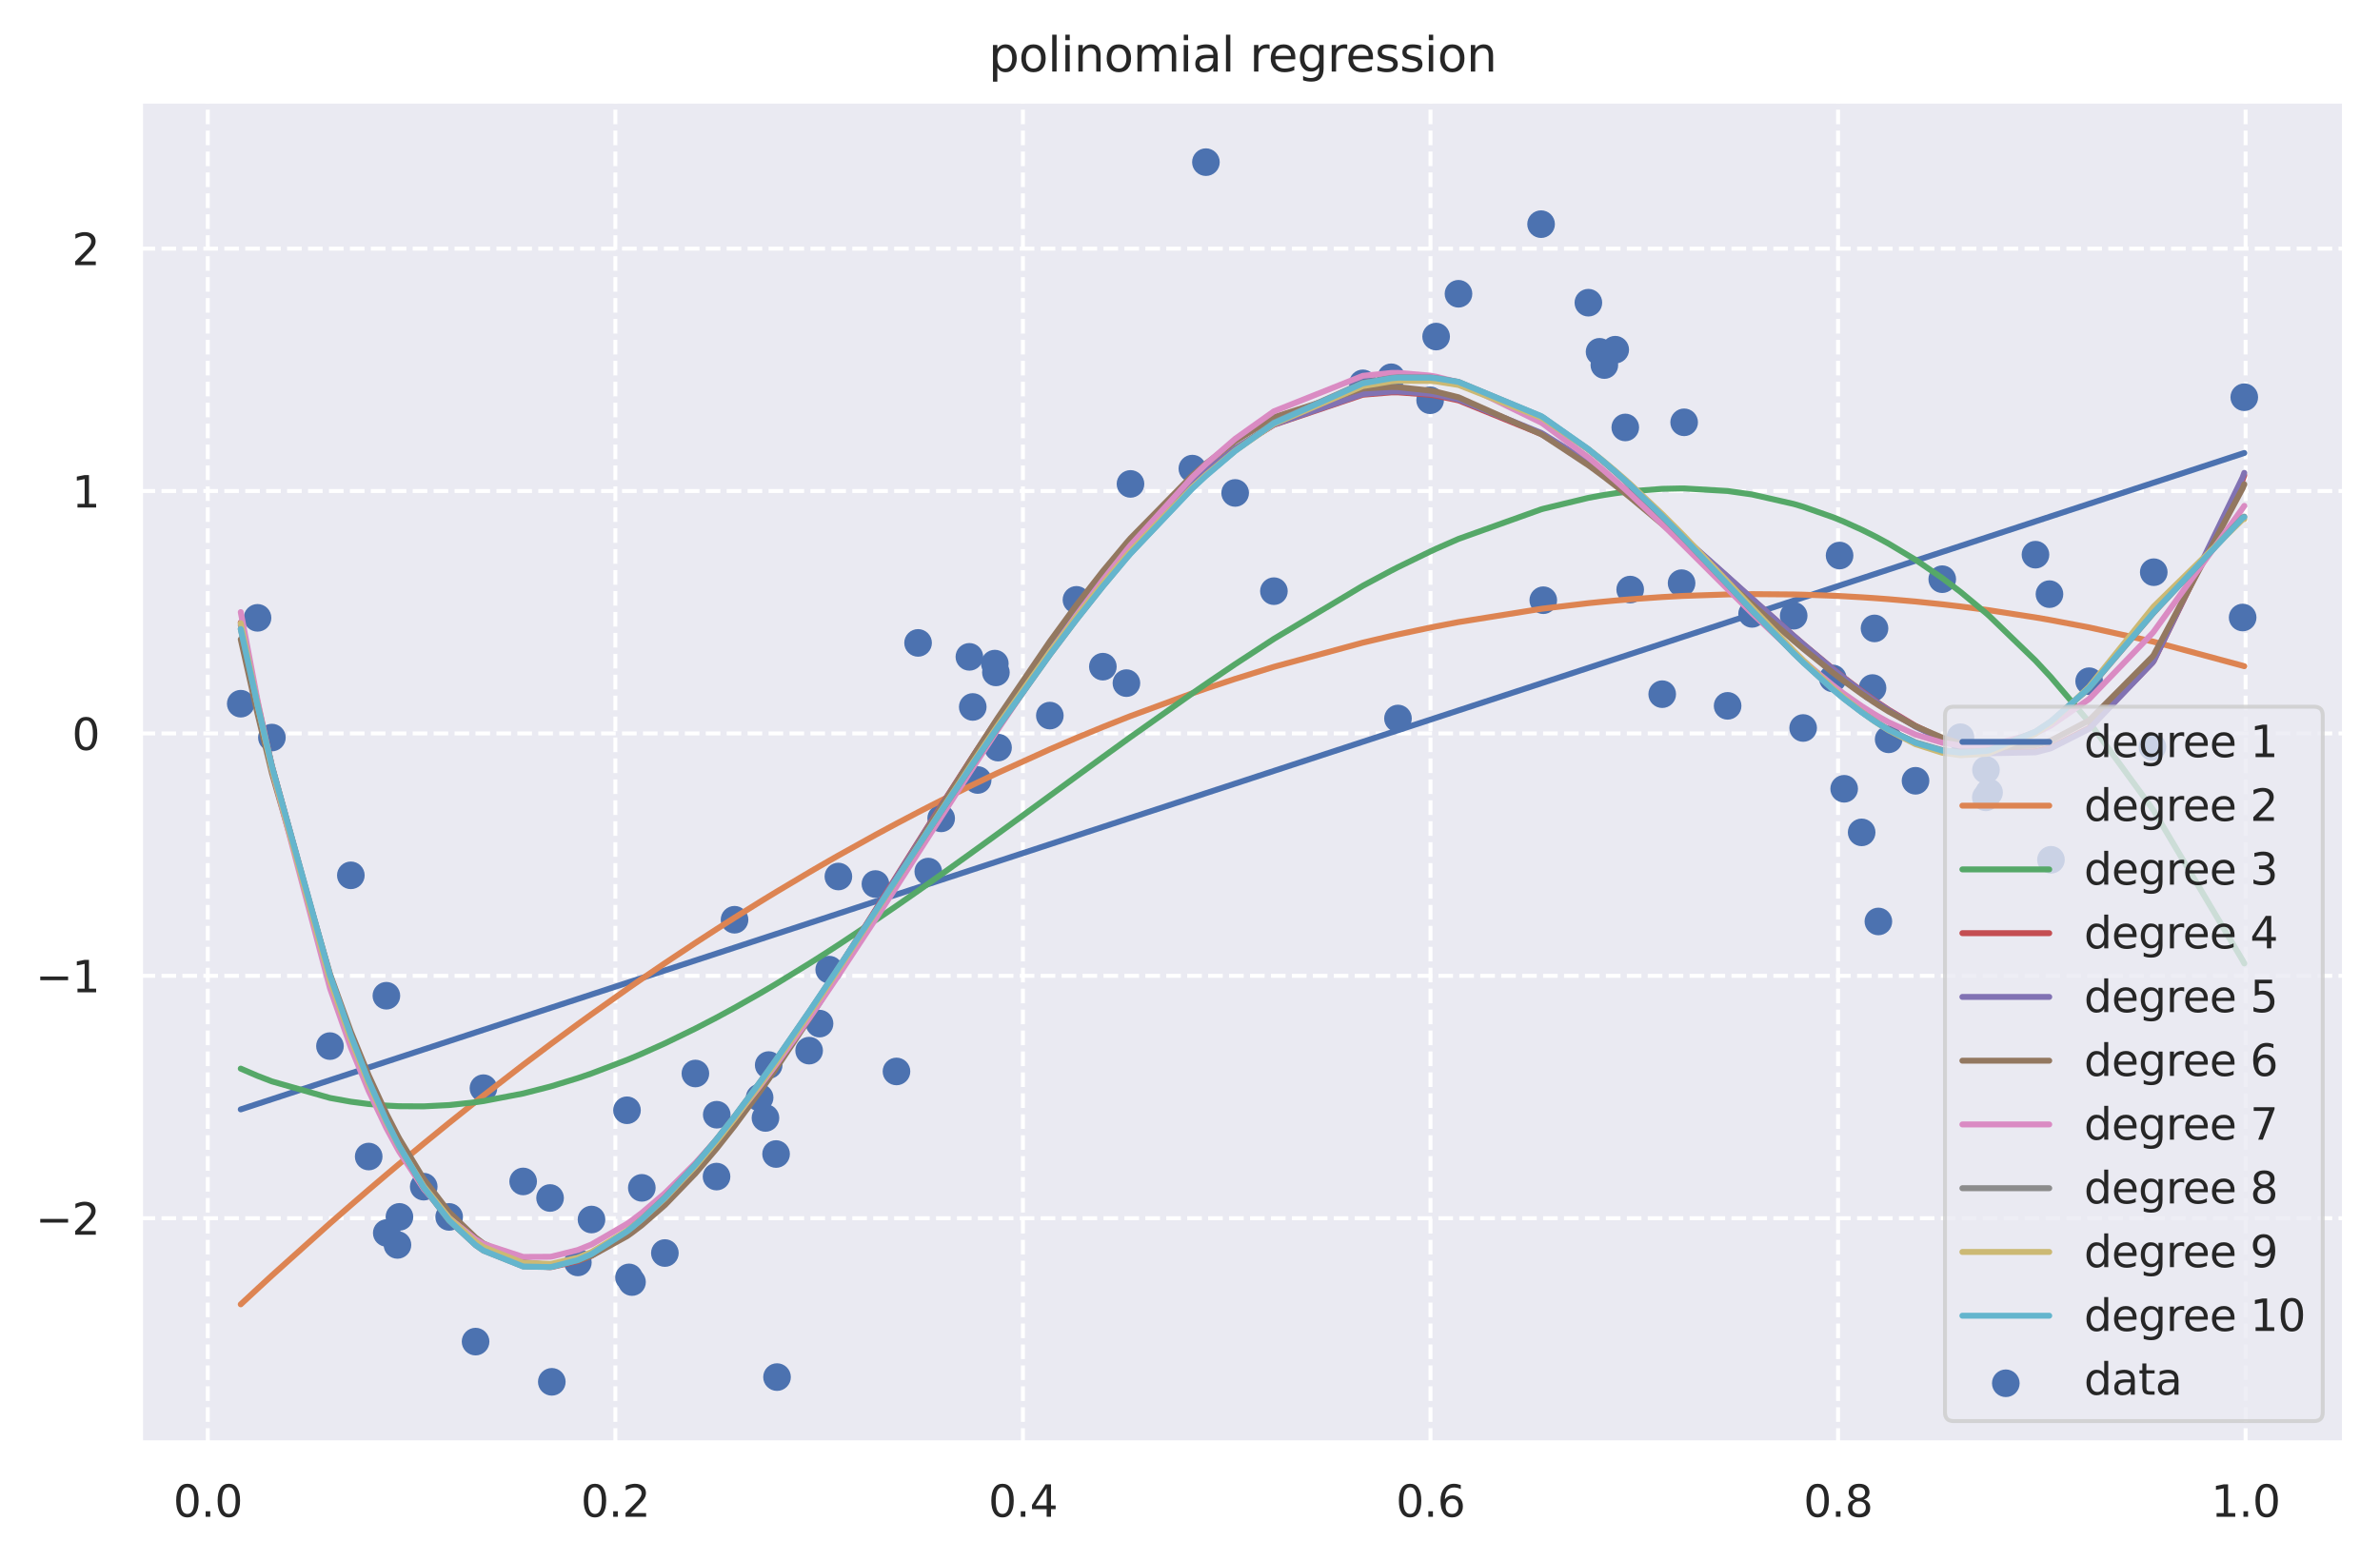 <?xml version="1.0" encoding="utf-8" standalone="no"?>
<!DOCTYPE svg PUBLIC "-//W3C//DTD SVG 1.1//EN"
  "http://www.w3.org/Graphics/SVG/1.1/DTD/svg11.dtd">
<svg height="316.311pt" version="1.1" viewBox="0 0 482.073 316.311" width="482.073pt" xmlns="http://www.w3.org/2000/svg" xmlns:xlink="http://www.w3.org/1999/xlink">
 <defs>
  <style type="text/css">*{stroke-linecap:butt;stroke-linejoin:round;}</style>
 </defs>
 <g id="figure_1">
  <g id="patch_1">
   <path d="M 0 316.311 
L 482.073 316.311 
L 482.073 0 
L 0 0 
z
" style="fill:#ffffff;"/>
  </g>
  <g id="axes_1">
   <g id="patch_2">
    <path d="M 28.473 292.295 
L 474.873 292.295 
L 474.873 20.494 
L 28.473 20.494 
z
" style="fill:#eaeaf2;"/>
   </g>
   <g id="matplotlib.axis_1">
    <g id="xtick_1">
     <g id="line2d_1">
      <path clip-path="url(#pcd61a1c4d5)" d="M 42.09 292.295 
L 42.09 20.494 
" style="fill:none;stroke:#ffffff;stroke-dasharray:2.96,1.28;stroke-dashoffset:0;stroke-width:0.8;"/>
     </g>
     <g id="text_1">
      <!-- 0.0 -->
      <g style="fill:#262626;" transform="translate(35.093 307.281)scale(0.088 -0.088)">
       <defs>
        <path d="M 2034 4250 
Q 1547 4250 1301 3770 
Q 1056 3291 1056 2328 
Q 1056 1369 1301 889 
Q 1547 409 2034 409 
Q 2525 409 2770 889 
Q 3016 1369 3016 2328 
Q 3016 3291 2770 3770 
Q 2525 4250 2034 4250 
z
M 2034 4750 
Q 2819 4750 3233 4129 
Q 3647 3509 3647 2328 
Q 3647 1150 3233 529 
Q 2819 -91 2034 -91 
Q 1250 -91 836 529 
Q 422 1150 422 2328 
Q 422 3509 836 4129 
Q 1250 4750 2034 4750 
z
" id="DejaVuSans-30" transform="scale(0.016)"/>
        <path d="M 684 794 
L 1344 794 
L 1344 0 
L 684 0 
L 684 794 
z
" id="DejaVuSans-2e" transform="scale(0.016)"/>
       </defs>
       <use xlink:href="#DejaVuSans-30"/>
       <use x="63.623" xlink:href="#DejaVuSans-2e"/>
       <use x="95.41" xlink:href="#DejaVuSans-30"/>
      </g>
     </g>
    </g>
    <g id="xtick_2">
     <g id="line2d_2">
      <path clip-path="url(#pcd61a1c4d5)" d="M 124.643 292.295 
L 124.643 20.494 
" style="fill:none;stroke:#ffffff;stroke-dasharray:2.96,1.28;stroke-dashoffset:0;stroke-width:0.8;"/>
     </g>
     <g id="text_2">
      <!-- 0.2 -->
      <g style="fill:#262626;" transform="translate(117.646 307.281)scale(0.088 -0.088)">
       <defs>
        <path d="M 1228 531 
L 3431 531 
L 3431 0 
L 469 0 
L 469 531 
Q 828 903 1448 1529 
Q 2069 2156 2228 2338 
Q 2531 2678 2651 2914 
Q 2772 3150 2772 3378 
Q 2772 3750 2511 3984 
Q 2250 4219 1831 4219 
Q 1534 4219 1204 4116 
Q 875 4013 500 3803 
L 500 4441 
Q 881 4594 1212 4672 
Q 1544 4750 1819 4750 
Q 2544 4750 2975 4387 
Q 3406 4025 3406 3419 
Q 3406 3131 3298 2873 
Q 3191 2616 2906 2266 
Q 2828 2175 2409 1742 
Q 1991 1309 1228 531 
z
" id="DejaVuSans-32" transform="scale(0.016)"/>
       </defs>
       <use xlink:href="#DejaVuSans-30"/>
       <use x="63.623" xlink:href="#DejaVuSans-2e"/>
       <use x="95.41" xlink:href="#DejaVuSans-32"/>
      </g>
     </g>
    </g>
    <g id="xtick_3">
     <g id="line2d_3">
      <path clip-path="url(#pcd61a1c4d5)" d="M 207.195 292.295 
L 207.195 20.494 
" style="fill:none;stroke:#ffffff;stroke-dasharray:2.96,1.28;stroke-dashoffset:0;stroke-width:0.8;"/>
     </g>
     <g id="text_3">
      <!-- 0.4 -->
      <g style="fill:#262626;" transform="translate(200.198 307.281)scale(0.088 -0.088)">
       <defs>
        <path d="M 2419 4116 
L 825 1625 
L 2419 1625 
L 2419 4116 
z
M 2253 4666 
L 3047 4666 
L 3047 1625 
L 3713 1625 
L 3713 1100 
L 3047 1100 
L 3047 0 
L 2419 0 
L 2419 1100 
L 313 1100 
L 313 1709 
L 2253 4666 
z
" id="DejaVuSans-34" transform="scale(0.016)"/>
       </defs>
       <use xlink:href="#DejaVuSans-30"/>
       <use x="63.623" xlink:href="#DejaVuSans-2e"/>
       <use x="95.41" xlink:href="#DejaVuSans-34"/>
      </g>
     </g>
    </g>
    <g id="xtick_4">
     <g id="line2d_4">
      <path clip-path="url(#pcd61a1c4d5)" d="M 289.748 292.295 
L 289.748 20.494 
" style="fill:none;stroke:#ffffff;stroke-dasharray:2.96,1.28;stroke-dashoffset:0;stroke-width:0.8;"/>
     </g>
     <g id="text_4">
      <!-- 0.6 -->
      <g style="fill:#262626;" transform="translate(282.75 307.281)scale(0.088 -0.088)">
       <defs>
        <path d="M 2113 2584 
Q 1688 2584 1439 2293 
Q 1191 2003 1191 1497 
Q 1191 994 1439 701 
Q 1688 409 2113 409 
Q 2538 409 2786 701 
Q 3034 994 3034 1497 
Q 3034 2003 2786 2293 
Q 2538 2584 2113 2584 
z
M 3366 4563 
L 3366 3988 
Q 3128 4100 2886 4159 
Q 2644 4219 2406 4219 
Q 1781 4219 1451 3797 
Q 1122 3375 1075 2522 
Q 1259 2794 1537 2939 
Q 1816 3084 2150 3084 
Q 2853 3084 3261 2657 
Q 3669 2231 3669 1497 
Q 3669 778 3244 343 
Q 2819 -91 2113 -91 
Q 1303 -91 875 529 
Q 447 1150 447 2328 
Q 447 3434 972 4092 
Q 1497 4750 2381 4750 
Q 2619 4750 2861 4703 
Q 3103 4656 3366 4563 
z
" id="DejaVuSans-36" transform="scale(0.016)"/>
       </defs>
       <use xlink:href="#DejaVuSans-30"/>
       <use x="63.623" xlink:href="#DejaVuSans-2e"/>
       <use x="95.41" xlink:href="#DejaVuSans-36"/>
      </g>
     </g>
    </g>
    <g id="xtick_5">
     <g id="line2d_5">
      <path clip-path="url(#pcd61a1c4d5)" d="M 372.3 292.295 
L 372.3 20.494 
" style="fill:none;stroke:#ffffff;stroke-dasharray:2.96,1.28;stroke-dashoffset:0;stroke-width:0.8;"/>
     </g>
     <g id="text_5">
      <!-- 0.8 -->
      <g style="fill:#262626;" transform="translate(365.303 307.281)scale(0.088 -0.088)">
       <defs>
        <path d="M 2034 2216 
Q 1584 2216 1326 1975 
Q 1069 1734 1069 1313 
Q 1069 891 1326 650 
Q 1584 409 2034 409 
Q 2484 409 2743 651 
Q 3003 894 3003 1313 
Q 3003 1734 2745 1975 
Q 2488 2216 2034 2216 
z
M 1403 2484 
Q 997 2584 770 2862 
Q 544 3141 544 3541 
Q 544 4100 942 4425 
Q 1341 4750 2034 4750 
Q 2731 4750 3128 4425 
Q 3525 4100 3525 3541 
Q 3525 3141 3298 2862 
Q 3072 2584 2669 2484 
Q 3125 2378 3379 2068 
Q 3634 1759 3634 1313 
Q 3634 634 3220 271 
Q 2806 -91 2034 -91 
Q 1263 -91 848 271 
Q 434 634 434 1313 
Q 434 1759 690 2068 
Q 947 2378 1403 2484 
z
M 1172 3481 
Q 1172 3119 1398 2916 
Q 1625 2713 2034 2713 
Q 2441 2713 2670 2916 
Q 2900 3119 2900 3481 
Q 2900 3844 2670 4047 
Q 2441 4250 2034 4250 
Q 1625 4250 1398 4047 
Q 1172 3844 1172 3481 
z
" id="DejaVuSans-38" transform="scale(0.016)"/>
       </defs>
       <use xlink:href="#DejaVuSans-30"/>
       <use x="63.623" xlink:href="#DejaVuSans-2e"/>
       <use x="95.41" xlink:href="#DejaVuSans-38"/>
      </g>
     </g>
    </g>
    <g id="xtick_6">
     <g id="line2d_6">
      <path clip-path="url(#pcd61a1c4d5)" d="M 454.852 292.295 
L 454.852 20.494 
" style="fill:none;stroke:#ffffff;stroke-dasharray:2.96,1.28;stroke-dashoffset:0;stroke-width:0.8;"/>
     </g>
     <g id="text_6">
      <!-- 1.0 -->
      <g style="fill:#262626;" transform="translate(447.855 307.281)scale(0.088 -0.088)">
       <defs>
        <path d="M 794 531 
L 1825 531 
L 1825 4091 
L 703 3866 
L 703 4441 
L 1819 4666 
L 2450 4666 
L 2450 531 
L 3481 531 
L 3481 0 
L 794 0 
L 794 531 
z
" id="DejaVuSans-31" transform="scale(0.016)"/>
       </defs>
       <use xlink:href="#DejaVuSans-31"/>
       <use x="63.623" xlink:href="#DejaVuSans-2e"/>
       <use x="95.41" xlink:href="#DejaVuSans-30"/>
      </g>
     </g>
    </g>
   </g>
   <g id="matplotlib.axis_2">
    <g id="ytick_1">
     <g id="line2d_7">
      <path clip-path="url(#pcd61a1c4d5)" d="M 28.473 246.792 
L 474.873 246.792 
" style="fill:none;stroke:#ffffff;stroke-dasharray:2.96,1.28;stroke-dashoffset:0;stroke-width:0.8;"/>
     </g>
     <g id="text_7">
      <!-- −2 -->
      <g style="fill:#262626;" transform="translate(7.2 250.136)scale(0.088 -0.088)">
       <defs>
        <path d="M 678 2272 
L 4684 2272 
L 4684 1741 
L 678 1741 
L 678 2272 
z
" id="DejaVuSans-2212" transform="scale(0.016)"/>
       </defs>
       <use xlink:href="#DejaVuSans-2212"/>
       <use x="83.789" xlink:href="#DejaVuSans-32"/>
      </g>
     </g>
    </g>
    <g id="ytick_2">
     <g id="line2d_8">
      <path clip-path="url(#pcd61a1c4d5)" d="M 28.473 197.685 
L 474.873 197.685 
" style="fill:none;stroke:#ffffff;stroke-dasharray:2.96,1.28;stroke-dashoffset:0;stroke-width:0.8;"/>
     </g>
     <g id="text_8">
      <!-- −1 -->
      <g style="fill:#262626;" transform="translate(7.2 201.029)scale(0.088 -0.088)">
       <use xlink:href="#DejaVuSans-2212"/>
       <use x="83.789" xlink:href="#DejaVuSans-31"/>
      </g>
     </g>
    </g>
    <g id="ytick_3">
     <g id="line2d_9">
      <path clip-path="url(#pcd61a1c4d5)" d="M 28.473 148.578 
L 474.873 148.578 
" style="fill:none;stroke:#ffffff;stroke-dasharray:2.96,1.28;stroke-dashoffset:0;stroke-width:0.8;"/>
     </g>
     <g id="text_9">
      <!-- 0 -->
      <g style="fill:#262626;" transform="translate(14.574 151.922)scale(0.088 -0.088)">
       <use xlink:href="#DejaVuSans-30"/>
      </g>
     </g>
    </g>
    <g id="ytick_4">
     <g id="line2d_10">
      <path clip-path="url(#pcd61a1c4d5)" d="M 28.473 99.471 
L 474.873 99.471 
" style="fill:none;stroke:#ffffff;stroke-dasharray:2.96,1.28;stroke-dashoffset:0;stroke-width:0.8;"/>
     </g>
     <g id="text_10">
      <!-- 1 -->
      <g style="fill:#262626;" transform="translate(14.574 102.814)scale(0.088 -0.088)">
       <use xlink:href="#DejaVuSans-31"/>
      </g>
     </g>
    </g>
    <g id="ytick_5">
     <g id="line2d_11">
      <path clip-path="url(#pcd61a1c4d5)" d="M 28.473 50.364 
L 474.873 50.364 
" style="fill:none;stroke:#ffffff;stroke-dasharray:2.96,1.28;stroke-dashoffset:0;stroke-width:0.8;"/>
     </g>
     <g id="text_11">
      <!-- 2 -->
      <g style="fill:#262626;" transform="translate(14.574 53.707)scale(0.088 -0.088)">
       <use xlink:href="#DejaVuSans-32"/>
      </g>
     </g>
    </g>
   </g>
   <g id="PathCollection_1">
    <defs>
     <path d="M 0 2.4 
C 0.636 2.4 1.247 2.147 1.697 1.697 
C 2.147 1.247 2.4 0.636 2.4 0 
C 2.4 -0.636 2.147 -1.247 1.697 -1.697 
C 1.247 -2.147 0.636 -2.4 0 -2.4 
C -0.636 -2.4 -1.247 -2.147 -1.697 -1.697 
C -2.147 -1.247 -2.4 -0.636 -2.4 0 
C -2.4 0.636 -2.147 1.247 -1.697 1.697 
C -1.247 2.147 -0.636 2.4 0 2.4 
z
" id="m7dbb9343b2" style="stroke:#4c72b0;stroke-width:0.8;"/>
    </defs>
    <g clip-path="url(#pcd61a1c4d5)">
     <use style="fill:#4c72b0;stroke:#4c72b0;stroke-width:0.8;" x="48.764" xlink:href="#m7dbb9343b2" y="142.56"/>
     <use style="fill:#4c72b0;stroke:#4c72b0;stroke-width:0.8;" x="52.164" xlink:href="#m7dbb9343b2" y="125.167"/>
     <use style="fill:#4c72b0;stroke:#4c72b0;stroke-width:0.8;" x="55.073" xlink:href="#m7dbb9343b2" y="149.421"/>
     <use style="fill:#4c72b0;stroke:#4c72b0;stroke-width:0.8;" x="66.834" xlink:href="#m7dbb9343b2" y="211.927"/>
     <use style="fill:#4c72b0;stroke:#4c72b0;stroke-width:0.8;" x="71.064" xlink:href="#m7dbb9343b2" y="177.331"/>
     <use style="fill:#4c72b0;stroke:#4c72b0;stroke-width:0.8;" x="74.681" xlink:href="#m7dbb9343b2" y="234.299"/>
     <use style="fill:#4c72b0;stroke:#4c72b0;stroke-width:0.8;" x="78.262" xlink:href="#m7dbb9343b2" y="201.724"/>
     <use style="fill:#4c72b0;stroke:#4c72b0;stroke-width:0.8;" x="78.34" xlink:href="#m7dbb9343b2" y="249.79"/>
     <use style="fill:#4c72b0;stroke:#4c72b0;stroke-width:0.8;" x="80.507" xlink:href="#m7dbb9343b2" y="252.206"/>
     <use style="fill:#4c72b0;stroke:#4c72b0;stroke-width:0.8;" x="80.907" xlink:href="#m7dbb9343b2" y="246.524"/>
     <use style="fill:#4c72b0;stroke:#4c72b0;stroke-width:0.8;" x="85.826" xlink:href="#m7dbb9343b2" y="240.405"/>
     <use style="fill:#4c72b0;stroke:#4c72b0;stroke-width:0.8;" x="90.978" xlink:href="#m7dbb9343b2" y="246.53"/>
     <use style="fill:#4c72b0;stroke:#4c72b0;stroke-width:0.8;" x="96.329" xlink:href="#m7dbb9343b2" y="271.794"/>
     <use style="fill:#4c72b0;stroke:#4c72b0;stroke-width:0.8;" x="97.922" xlink:href="#m7dbb9343b2" y="220.451"/>
     <use style="fill:#4c72b0;stroke:#4c72b0;stroke-width:0.8;" x="105.965" xlink:href="#m7dbb9343b2" y="239.345"/>
     <use style="fill:#4c72b0;stroke:#4c72b0;stroke-width:0.8;" x="111.418" xlink:href="#m7dbb9343b2" y="242.699"/>
     <use style="fill:#4c72b0;stroke:#4c72b0;stroke-width:0.8;" x="111.769" xlink:href="#m7dbb9343b2" y="279.94"/>
     <use style="fill:#4c72b0;stroke:#4c72b0;stroke-width:0.8;" x="117.047" xlink:href="#m7dbb9343b2" y="255.753"/>
     <use style="fill:#4c72b0;stroke:#4c72b0;stroke-width:0.8;" x="119.811" xlink:href="#m7dbb9343b2" y="247.06"/>
     <use style="fill:#4c72b0;stroke:#4c72b0;stroke-width:0.8;" x="126.998" xlink:href="#m7dbb9343b2" y="224.927"/>
     <use style="fill:#4c72b0;stroke:#4c72b0;stroke-width:0.8;" x="127.409" xlink:href="#m7dbb9343b2" y="258.784"/>
     <use style="fill:#4c72b0;stroke:#4c72b0;stroke-width:0.8;" x="128.015" xlink:href="#m7dbb9343b2" y="259.728"/>
     <use style="fill:#4c72b0;stroke:#4c72b0;stroke-width:0.8;" x="130.002" xlink:href="#m7dbb9343b2" y="240.643"/>
     <use style="fill:#4c72b0;stroke:#4c72b0;stroke-width:0.8;" x="134.672" xlink:href="#m7dbb9343b2" y="253.851"/>
     <use style="fill:#4c72b0;stroke:#4c72b0;stroke-width:0.8;" x="140.852" xlink:href="#m7dbb9343b2" y="217.479"/>
     <use style="fill:#4c72b0;stroke:#4c72b0;stroke-width:0.8;" x="145.136" xlink:href="#m7dbb9343b2" y="238.36"/>
     <use style="fill:#4c72b0;stroke:#4c72b0;stroke-width:0.8;" x="145.178" xlink:href="#m7dbb9343b2" y="225.828"/>
     <use style="fill:#4c72b0;stroke:#4c72b0;stroke-width:0.8;" x="148.782" xlink:href="#m7dbb9343b2" y="186.328"/>
     <use style="fill:#4c72b0;stroke:#4c72b0;stroke-width:0.8;" x="153.863" xlink:href="#m7dbb9343b2" y="222.362"/>
     <use style="fill:#4c72b0;stroke:#4c72b0;stroke-width:0.8;" x="155.046" xlink:href="#m7dbb9343b2" y="226.484"/>
     <use style="fill:#4c72b0;stroke:#4c72b0;stroke-width:0.8;" x="155.7" xlink:href="#m7dbb9343b2" y="215.771"/>
     <use style="fill:#4c72b0;stroke:#4c72b0;stroke-width:0.8;" x="157.195" xlink:href="#m7dbb9343b2" y="233.791"/>
     <use style="fill:#4c72b0;stroke:#4c72b0;stroke-width:0.8;" x="157.388" xlink:href="#m7dbb9343b2" y="278.982"/>
     <use style="fill:#4c72b0;stroke:#4c72b0;stroke-width:0.8;" x="163.89" xlink:href="#m7dbb9343b2" y="212.846"/>
     <use style="fill:#4c72b0;stroke:#4c72b0;stroke-width:0.8;" x="166" xlink:href="#m7dbb9343b2" y="207.371"/>
     <use style="fill:#4c72b0;stroke:#4c72b0;stroke-width:0.8;" x="167.957" xlink:href="#m7dbb9343b2" y="196.435"/>
     <use style="fill:#4c72b0;stroke:#4c72b0;stroke-width:0.8;" x="169.816" xlink:href="#m7dbb9343b2" y="177.57"/>
     <use style="fill:#4c72b0;stroke:#4c72b0;stroke-width:0.8;" x="177.319" xlink:href="#m7dbb9343b2" y="179.092"/>
     <use style="fill:#4c72b0;stroke:#4c72b0;stroke-width:0.8;" x="181.583" xlink:href="#m7dbb9343b2" y="217.061"/>
     <use style="fill:#4c72b0;stroke:#4c72b0;stroke-width:0.8;" x="185.958" xlink:href="#m7dbb9343b2" y="130.245"/>
     <use style="fill:#4c72b0;stroke:#4c72b0;stroke-width:0.8;" x="188.022" xlink:href="#m7dbb9343b2" y="176.569"/>
     <use style="fill:#4c72b0;stroke:#4c72b0;stroke-width:0.8;" x="190.634" xlink:href="#m7dbb9343b2" y="165.792"/>
     <use style="fill:#4c72b0;stroke:#4c72b0;stroke-width:0.8;" x="196.351" xlink:href="#m7dbb9343b2" y="133.069"/>
     <use style="fill:#4c72b0;stroke:#4c72b0;stroke-width:0.8;" x="197.033" xlink:href="#m7dbb9343b2" y="143.22"/>
     <use style="fill:#4c72b0;stroke:#4c72b0;stroke-width:0.8;" x="198.028" xlink:href="#m7dbb9343b2" y="158.02"/>
     <use style="fill:#4c72b0;stroke:#4c72b0;stroke-width:0.8;" x="201.505" xlink:href="#m7dbb9343b2" y="134.437"/>
     <use style="fill:#4c72b0;stroke:#4c72b0;stroke-width:0.8;" x="201.723" xlink:href="#m7dbb9343b2" y="136.223"/>
     <use style="fill:#4c72b0;stroke:#4c72b0;stroke-width:0.8;" x="202.156" xlink:href="#m7dbb9343b2" y="151.455"/>
     <use style="fill:#4c72b0;stroke:#4c72b0;stroke-width:0.8;" x="212.647" xlink:href="#m7dbb9343b2" y="144.97"/>
     <use style="fill:#4c72b0;stroke:#4c72b0;stroke-width:0.8;" x="218.039" xlink:href="#m7dbb9343b2" y="121.521"/>
     <use style="fill:#4c72b0;stroke:#4c72b0;stroke-width:0.8;" x="223.386" xlink:href="#m7dbb9343b2" y="135.058"/>
     <use style="fill:#4c72b0;stroke:#4c72b0;stroke-width:0.8;" x="228.159" xlink:href="#m7dbb9343b2" y="138.392"/>
     <use style="fill:#4c72b0;stroke:#4c72b0;stroke-width:0.8;" x="228.983" xlink:href="#m7dbb9343b2" y="98.034"/>
     <use style="fill:#4c72b0;stroke:#4c72b0;stroke-width:0.8;" x="241.511" xlink:href="#m7dbb9343b2" y="94.933"/>
     <use style="fill:#4c72b0;stroke:#4c72b0;stroke-width:0.8;" x="244.261" xlink:href="#m7dbb9343b2" y="32.849"/>
     <use style="fill:#4c72b0;stroke:#4c72b0;stroke-width:0.8;" x="250.182" xlink:href="#m7dbb9343b2" y="99.864"/>
     <use style="fill:#4c72b0;stroke:#4c72b0;stroke-width:0.8;" x="258.032" xlink:href="#m7dbb9343b2" y="119.763"/>
     <use style="fill:#4c72b0;stroke:#4c72b0;stroke-width:0.8;" x="276.049" xlink:href="#m7dbb9343b2" y="77.661"/>
     <use style="fill:#4c72b0;stroke:#4c72b0;stroke-width:0.8;" x="281.79" xlink:href="#m7dbb9343b2" y="76.431"/>
     <use style="fill:#4c72b0;stroke:#4c72b0;stroke-width:0.8;" x="283.163" xlink:href="#m7dbb9343b2" y="145.557"/>
     <use style="fill:#4c72b0;stroke:#4c72b0;stroke-width:0.8;" x="289.676" xlink:href="#m7dbb9343b2" y="81.086"/>
     <use style="fill:#4c72b0;stroke:#4c72b0;stroke-width:0.8;" x="290.89" xlink:href="#m7dbb9343b2" y="68.184"/>
     <use style="fill:#4c72b0;stroke:#4c72b0;stroke-width:0.8;" x="295.419" xlink:href="#m7dbb9343b2" y="59.515"/>
     <use style="fill:#4c72b0;stroke:#4c72b0;stroke-width:0.8;" x="312.149" xlink:href="#m7dbb9343b2" y="45.41"/>
     <use style="fill:#4c72b0;stroke:#4c72b0;stroke-width:0.8;" x="312.593" xlink:href="#m7dbb9343b2" y="121.596"/>
     <use style="fill:#4c72b0;stroke:#4c72b0;stroke-width:0.8;" x="321.728" xlink:href="#m7dbb9343b2" y="61.321"/>
     <use style="fill:#4c72b0;stroke:#4c72b0;stroke-width:0.8;" x="323.995" xlink:href="#m7dbb9343b2" y="71.271"/>
     <use style="fill:#4c72b0;stroke:#4c72b0;stroke-width:0.8;" x="324.964" xlink:href="#m7dbb9343b2" y="73.957"/>
     <use style="fill:#4c72b0;stroke:#4c72b0;stroke-width:0.8;" x="327.169" xlink:href="#m7dbb9343b2" y="70.845"/>
     <use style="fill:#4c72b0;stroke:#4c72b0;stroke-width:0.8;" x="329.203" xlink:href="#m7dbb9343b2" y="86.596"/>
     <use style="fill:#4c72b0;stroke:#4c72b0;stroke-width:0.8;" x="330.198" xlink:href="#m7dbb9343b2" y="119.439"/>
     <use style="fill:#4c72b0;stroke:#4c72b0;stroke-width:0.8;" x="336.684" xlink:href="#m7dbb9343b2" y="140.631"/>
     <use style="fill:#4c72b0;stroke:#4c72b0;stroke-width:0.8;" x="340.608" xlink:href="#m7dbb9343b2" y="118.143"/>
     <use style="fill:#4c72b0;stroke:#4c72b0;stroke-width:0.8;" x="341.127" xlink:href="#m7dbb9343b2" y="85.555"/>
     <use style="fill:#4c72b0;stroke:#4c72b0;stroke-width:0.8;" x="349.932" xlink:href="#m7dbb9343b2" y="142.994"/>
     <use style="fill:#4c72b0;stroke:#4c72b0;stroke-width:0.8;" x="354.885" xlink:href="#m7dbb9343b2" y="124.365"/>
     <use style="fill:#4c72b0;stroke:#4c72b0;stroke-width:0.8;" x="363.312" xlink:href="#m7dbb9343b2" y="124.741"/>
     <use style="fill:#4c72b0;stroke:#4c72b0;stroke-width:0.8;" x="365.229" xlink:href="#m7dbb9343b2" y="147.482"/>
     <use style="fill:#4c72b0;stroke:#4c72b0;stroke-width:0.8;" x="371.243" xlink:href="#m7dbb9343b2" y="137.44"/>
     <use style="fill:#4c72b0;stroke:#4c72b0;stroke-width:0.8;" x="372.611" xlink:href="#m7dbb9343b2" y="112.542"/>
     <use style="fill:#4c72b0;stroke:#4c72b0;stroke-width:0.8;" x="373.541" xlink:href="#m7dbb9343b2" y="159.798"/>
     <use style="fill:#4c72b0;stroke:#4c72b0;stroke-width:0.8;" x="377.081" xlink:href="#m7dbb9343b2" y="168.628"/>
     <use style="fill:#4c72b0;stroke:#4c72b0;stroke-width:0.8;" x="379.284" xlink:href="#m7dbb9343b2" y="139.388"/>
     <use style="fill:#4c72b0;stroke:#4c72b0;stroke-width:0.8;" x="379.686" xlink:href="#m7dbb9343b2" y="127.309"/>
     <use style="fill:#4c72b0;stroke:#4c72b0;stroke-width:0.8;" x="380.468" xlink:href="#m7dbb9343b2" y="186.676"/>
     <use style="fill:#4c72b0;stroke:#4c72b0;stroke-width:0.8;" x="382.549" xlink:href="#m7dbb9343b2" y="149.781"/>
     <use style="fill:#4c72b0;stroke:#4c72b0;stroke-width:0.8;" x="387.993" xlink:href="#m7dbb9343b2" y="158.176"/>
     <use style="fill:#4c72b0;stroke:#4c72b0;stroke-width:0.8;" x="393.405" xlink:href="#m7dbb9343b2" y="117.338"/>
     <use style="fill:#4c72b0;stroke:#4c72b0;stroke-width:0.8;" x="397.093" xlink:href="#m7dbb9343b2" y="149.351"/>
     <use style="fill:#4c72b0;stroke:#4c72b0;stroke-width:0.8;" x="402.235" xlink:href="#m7dbb9343b2" y="161.536"/>
     <use style="fill:#4c72b0;stroke:#4c72b0;stroke-width:0.8;" x="402.264" xlink:href="#m7dbb9343b2" y="155.972"/>
     <use style="fill:#4c72b0;stroke:#4c72b0;stroke-width:0.8;" x="402.893" xlink:href="#m7dbb9343b2" y="160.539"/>
     <use style="fill:#4c72b0;stroke:#4c72b0;stroke-width:0.8;" x="412.289" xlink:href="#m7dbb9343b2" y="112.373"/>
     <use style="fill:#4c72b0;stroke:#4c72b0;stroke-width:0.8;" x="415.124" xlink:href="#m7dbb9343b2" y="120.365"/>
     <use style="fill:#4c72b0;stroke:#4c72b0;stroke-width:0.8;" x="415.428" xlink:href="#m7dbb9343b2" y="174.18"/>
     <use style="fill:#4c72b0;stroke:#4c72b0;stroke-width:0.8;" x="423.16" xlink:href="#m7dbb9343b2" y="138.003"/>
     <use style="fill:#4c72b0;stroke:#4c72b0;stroke-width:0.8;" x="435.984" xlink:href="#m7dbb9343b2" y="151.317"/>
     <use style="fill:#4c72b0;stroke:#4c72b0;stroke-width:0.8;" x="436.247" xlink:href="#m7dbb9343b2" y="115.919"/>
     <use style="fill:#4c72b0;stroke:#4c72b0;stroke-width:0.8;" x="454.251" xlink:href="#m7dbb9343b2" y="125.099"/>
     <use style="fill:#4c72b0;stroke:#4c72b0;stroke-width:0.8;" x="454.582" xlink:href="#m7dbb9343b2" y="80.472"/>
    </g>
   </g>
   <g id="line2d_12">
    <path clip-path="url(#pcd61a1c4d5)" d="M 48.764 224.749 
L 52.164 223.635 
L 55.073 222.682 
L 66.834 218.828 
L 71.064 217.442 
L 74.681 216.257 
L 78.262 215.083 
L 78.34 215.058 
L 80.507 214.347 
L 80.907 214.216 
L 85.826 212.604 
L 90.978 210.916 
L 96.329 209.163 
L 97.922 208.641 
L 105.965 206.005 
L 111.418 204.218 
L 111.769 204.103 
L 117.047 202.374 
L 119.811 201.468 
L 126.998 199.113 
L 127.409 198.978 
L 128.015 198.78 
L 130.002 198.129 
L 134.672 196.598 
L 140.852 194.573 
L 145.136 193.17 
L 145.178 193.156 
L 148.782 191.975 
L 153.863 190.31 
L 155.046 189.922 
L 155.7 189.708 
L 157.195 189.218 
L 157.388 189.155 
L 163.89 187.024 
L 166 186.333 
L 167.957 185.691 
L 169.816 185.082 
L 177.319 182.624 
L 181.583 181.226 
L 185.958 179.793 
L 188.022 179.116 
L 190.634 178.261 
L 196.351 176.387 
L 197.033 176.164 
L 198.028 175.837 
L 201.505 174.698 
L 201.723 174.627 
L 202.156 174.485 
L 212.647 171.047 
L 218.039 169.28 
L 223.386 167.528 
L 228.159 165.964 
L 228.983 165.694 
L 241.511 161.589 
L 244.261 160.688 
L 250.182 158.748 
L 258.032 156.175 
L 276.049 150.271 
L 281.79 148.39 
L 283.163 147.94 
L 289.676 145.806 
L 290.89 145.408 
L 295.419 143.924 
L 312.149 138.442 
L 312.593 138.296 
L 321.728 135.303 
L 323.995 134.56 
L 324.964 134.243 
L 327.169 133.52 
L 329.203 132.853 
L 330.198 132.528 
L 336.684 130.402 
L 340.608 129.116 
L 341.127 128.946 
L 349.932 126.061 
L 354.885 124.438 
L 363.312 121.677 
L 365.229 121.048 
L 371.243 119.078 
L 372.611 118.629 
L 373.541 118.325 
L 377.081 117.165 
L 379.284 116.443 
L 379.686 116.311 
L 380.468 116.055 
L 382.549 115.373 
L 387.993 113.589 
L 393.405 111.815 
L 397.093 110.607 
L 402.235 108.922 
L 402.264 108.913 
L 402.893 108.706 
L 412.289 105.628 
L 415.124 104.699 
L 415.428 104.599 
L 423.16 102.065 
L 435.984 97.863 
L 436.247 97.777 
L 454.251 91.877 
L 454.582 91.769 
" style="fill:none;stroke:#4c72b0;stroke-linecap:round;stroke-width:1.2;"/>
   </g>
   <g id="line2d_13">
    <path clip-path="url(#pcd61a1c4d5)" d="M 48.764 264.241 
L 52.164 261.08 
L 55.073 258.403 
L 66.834 247.841 
L 71.064 244.145 
L 74.681 241.028 
L 78.262 237.98 
L 78.34 237.915 
L 80.507 236.09 
L 80.907 235.755 
L 85.826 231.673 
L 90.978 227.476 
L 96.329 223.202 
L 97.922 221.946 
L 105.965 215.726 
L 111.418 211.619 
L 111.769 211.358 
L 117.047 207.475 
L 119.811 205.476 
L 126.998 200.386 
L 127.409 200.099 
L 128.015 199.678 
L 130.002 198.304 
L 134.672 195.124 
L 140.852 191.016 
L 145.136 188.237 
L 145.178 188.21 
L 148.782 185.916 
L 153.863 182.748 
L 155.046 182.021 
L 155.7 181.621 
L 157.195 180.713 
L 157.388 180.596 
L 163.89 176.727 
L 166 175.498 
L 167.957 174.371 
L 169.816 173.312 
L 177.319 169.141 
L 181.583 166.847 
L 185.958 164.55 
L 188.022 163.488 
L 190.634 162.161 
L 196.351 159.329 
L 197.033 158.998 
L 198.028 158.517 
L 201.505 156.861 
L 201.723 156.758 
L 202.156 156.555 
L 212.647 151.802 
L 218.039 149.489 
L 223.386 147.283 
L 228.159 145.387 
L 228.983 145.067 
L 241.511 140.451 
L 244.261 139.501 
L 250.182 137.535 
L 258.032 135.092 
L 276.049 130.194 
L 281.79 128.841 
L 283.163 128.532 
L 289.676 127.145 
L 290.89 126.901 
L 295.419 126.029 
L 312.149 123.348 
L 312.593 123.289 
L 321.728 122.196 
L 323.995 121.965 
L 324.964 121.87 
L 327.169 121.666 
L 329.203 121.491 
L 330.198 121.41 
L 336.684 120.955 
L 340.608 120.742 
L 341.127 120.718 
L 349.932 120.424 
L 354.885 120.362 
L 363.312 120.428 
L 365.229 120.473 
L 371.243 120.687 
L 372.611 120.751 
L 373.541 120.798 
L 377.081 121 
L 379.284 121.145 
L 379.686 121.174 
L 380.468 121.23 
L 382.549 121.388 
L 387.993 121.863 
L 393.405 122.425 
L 397.093 122.859 
L 402.235 123.533 
L 402.264 123.538 
L 402.893 123.626 
L 412.289 125.084 
L 415.124 125.576 
L 415.428 125.631 
L 423.16 127.105 
L 435.984 129.952 
L 436.247 130.016 
L 454.251 134.87 
L 454.582 134.968 
" style="fill:none;stroke:#dd8452;stroke-linecap:round;stroke-width:1.2;"/>
   </g>
   <g id="line2d_14">
    <path clip-path="url(#pcd61a1c4d5)" d="M 48.764 216.491 
L 52.164 217.955 
L 55.073 219.077 
L 66.834 222.43 
L 71.064 223.191 
L 74.681 223.664 
L 78.262 223.975 
L 78.34 223.98 
L 80.507 224.091 
L 80.907 224.106 
L 85.826 224.134 
L 90.978 223.872 
L 96.329 223.298 
L 97.922 223.069 
L 105.965 221.529 
L 111.418 220.134 
L 111.769 220.035 
L 117.047 218.415 
L 119.811 217.473 
L 126.998 214.732 
L 127.409 214.563 
L 128.015 214.311 
L 130.002 213.468 
L 134.672 211.374 
L 140.852 208.373 
L 145.136 206.15 
L 145.178 206.127 
L 148.782 204.171 
L 153.863 201.29 
L 155.046 200.599 
L 155.7 200.214 
L 157.195 199.327 
L 157.388 199.211 
L 163.89 195.222 
L 166 193.886 
L 167.957 192.632 
L 169.816 191.427 
L 177.319 186.435 
L 181.583 183.517 
L 185.958 180.473 
L 188.022 179.021 
L 190.634 177.17 
L 196.351 173.076 
L 197.033 172.583 
L 198.028 171.865 
L 201.505 169.344 
L 201.723 169.186 
L 202.156 168.871 
L 212.647 161.209 
L 218.039 157.266 
L 223.386 153.371 
L 228.159 149.918 
L 228.983 149.324 
L 241.511 140.46 
L 244.261 138.562 
L 250.182 134.554 
L 258.032 129.424 
L 276.049 118.671 
L 281.79 115.607 
L 283.163 114.903 
L 289.676 111.734 
L 290.89 111.175 
L 295.419 109.181 
L 312.149 103.195 
L 312.593 103.068 
L 321.728 100.86 
L 323.995 100.436 
L 324.964 100.27 
L 327.169 99.927 
L 329.203 99.655 
L 330.198 99.538 
L 336.684 99.032 
L 340.608 98.95 
L 341.127 98.952 
L 349.932 99.47 
L 354.885 100.175 
L 363.312 102.095 
L 365.229 102.663 
L 371.243 104.772 
L 372.611 105.323 
L 373.541 105.712 
L 377.081 107.309 
L 379.284 108.395 
L 379.686 108.601 
L 380.468 109.008 
L 382.549 110.138 
L 387.993 113.404 
L 393.405 117.11 
L 397.093 119.904 
L 402.235 124.175 
L 402.264 124.201 
L 402.893 124.754 
L 412.289 133.827 
L 415.124 136.87 
L 415.428 137.206 
L 423.16 146.29 
L 435.984 163.85 
L 436.247 164.243 
L 454.251 194.559 
L 454.582 195.179 
" style="fill:none;stroke:#55a868;stroke-linecap:round;stroke-width:1.2;"/>
   </g>
   <g id="line2d_15">
    <path clip-path="url(#pcd61a1c4d5)" d="M 48.764 126.112 
L 52.164 142.331 
L 55.073 155.174 
L 66.834 198.035 
L 71.064 210.15 
L 74.681 219.232 
L 78.262 227.12 
L 78.34 227.279 
L 80.507 231.526 
L 80.907 232.269 
L 85.826 240.398 
L 90.978 247.004 
L 96.329 251.951 
L 97.922 253.07 
L 105.965 256.426 
L 111.418 256.703 
L 111.769 256.67 
L 117.047 255.477 
L 119.811 254.362 
L 126.998 250.035 
L 127.409 249.73 
L 128.015 249.27 
L 130.002 247.672 
L 134.672 243.422 
L 140.852 236.837 
L 145.136 231.715 
L 145.178 231.662 
L 148.782 227.045 
L 153.863 220.13 
L 155.046 218.46 
L 155.7 217.527 
L 157.195 215.375 
L 157.388 215.094 
L 163.89 205.402 
L 166 202.166 
L 167.957 199.134 
L 169.816 196.23 
L 177.319 184.351 
L 181.583 177.547 
L 185.958 170.577 
L 188.022 167.306 
L 190.634 163.189 
L 196.351 154.305 
L 197.033 153.259 
L 198.028 151.741 
L 201.505 146.499 
L 201.723 146.174 
L 202.156 145.529 
L 212.647 130.538 
L 218.039 123.374 
L 223.386 116.697 
L 228.159 111.127 
L 228.983 110.205 
L 241.511 97.721 
L 244.261 95.387 
L 250.182 90.885 
L 258.032 86.048 
L 276.049 79.964 
L 281.79 79.494 
L 283.163 79.485 
L 289.676 79.973 
L 290.89 80.159 
L 295.419 81.111 
L 312.149 87.915 
L 312.593 88.16 
L 321.728 93.846 
L 323.995 95.431 
L 324.964 96.128 
L 327.169 97.755 
L 329.203 99.302 
L 330.198 100.075 
L 336.684 105.334 
L 340.608 108.672 
L 341.127 109.121 
L 349.932 116.905 
L 354.885 121.352 
L 363.312 128.822 
L 365.229 130.478 
L 371.243 135.491 
L 372.611 136.585 
L 373.541 137.316 
L 377.081 140.003 
L 379.284 141.589 
L 379.686 141.87 
L 380.468 142.411 
L 382.549 143.799 
L 387.993 147.057 
L 393.405 149.667 
L 397.093 151.029 
L 402.235 152.284 
L 402.264 152.288 
L 402.893 152.385 
L 412.289 152.187 
L 415.124 151.46 
L 415.428 151.362 
L 423.16 147.468 
L 435.984 134.224 
L 436.247 133.854 
L 454.251 97.185 
L 454.582 96.285 
" style="fill:none;stroke:#c44e52;stroke-linecap:round;stroke-width:1.2;"/>
   </g>
   <g id="line2d_16">
    <path clip-path="url(#pcd61a1c4d5)" d="M 48.764 126.634 
L 52.164 142.727 
L 55.073 155.474 
L 66.834 198.044 
L 71.064 210.088 
L 74.681 219.12 
L 78.262 226.97 
L 78.34 227.128 
L 80.507 231.357 
L 80.907 232.096 
L 85.826 240.194 
L 90.978 246.782 
L 96.329 251.724 
L 97.922 252.843 
L 105.965 256.216 
L 111.418 256.514 
L 111.769 256.482 
L 117.047 255.316 
L 119.811 254.216 
L 126.998 249.934 
L 127.409 249.632 
L 128.015 249.175 
L 130.002 247.59 
L 134.672 243.371 
L 140.852 236.825 
L 145.136 231.73 
L 145.178 231.678 
L 148.782 227.083 
L 153.863 220.196 
L 155.046 218.532 
L 155.7 217.603 
L 157.195 215.459 
L 157.388 215.179 
L 163.89 205.517 
L 166 202.289 
L 167.957 199.265 
L 169.816 196.367 
L 177.319 184.509 
L 181.583 177.713 
L 185.958 170.749 
L 188.022 167.48 
L 190.634 163.364 
L 196.351 154.478 
L 197.033 153.432 
L 198.028 151.912 
L 201.505 146.666 
L 201.723 146.341 
L 202.156 145.696 
L 212.647 130.682 
L 218.039 123.501 
L 223.386 116.804 
L 228.159 111.215 
L 228.983 110.289 
L 241.511 97.745 
L 244.261 95.397 
L 250.182 90.864 
L 258.032 85.986 
L 276.049 79.817 
L 281.79 79.325 
L 283.163 79.31 
L 289.676 79.778 
L 290.89 79.961 
L 295.419 80.904 
L 312.149 87.693 
L 312.593 87.938 
L 321.728 93.635 
L 323.995 95.225 
L 324.964 95.925 
L 327.169 97.557 
L 329.203 99.11 
L 330.198 99.886 
L 336.684 105.169 
L 340.608 108.526 
L 341.127 108.977 
L 349.932 116.809 
L 354.885 121.286 
L 363.312 128.813 
L 365.229 130.482 
L 371.243 135.537 
L 372.611 136.641 
L 373.541 137.379 
L 377.081 140.091 
L 379.284 141.692 
L 379.686 141.976 
L 380.468 142.522 
L 382.549 143.925 
L 387.993 147.214 
L 393.405 149.854 
L 397.093 151.232 
L 402.235 152.503 
L 402.264 152.508 
L 402.893 152.607 
L 412.289 152.412 
L 415.124 151.681 
L 415.428 151.581 
L 423.16 147.648 
L 435.984 134.246 
L 436.247 133.869 
L 454.251 96.711 
L 454.582 95.796 
" style="fill:none;stroke:#8172b3;stroke-linecap:round;stroke-width:1.2;"/>
   </g>
   <g id="line2d_17">
    <path clip-path="url(#pcd61a1c4d5)" d="M 48.764 129.512 
L 52.164 144.593 
L 55.073 156.612 
L 66.834 197.307 
L 71.064 209.011 
L 74.681 217.861 
L 78.262 225.613 
L 78.34 225.77 
L 80.507 229.976 
L 80.907 230.713 
L 85.826 238.848 
L 90.978 245.569 
L 96.329 250.72 
L 97.922 251.911 
L 105.965 255.69 
L 111.418 256.278 
L 111.769 256.265 
L 117.047 255.371 
L 119.811 254.406 
L 126.998 250.437 
L 127.409 250.151 
L 128.015 249.718 
L 130.002 248.205 
L 134.672 244.134 
L 140.852 237.733 
L 145.136 232.702 
L 145.178 232.65 
L 148.782 228.086 
L 153.863 221.207 
L 155.046 219.539 
L 155.7 218.607 
L 157.195 216.453 
L 157.388 216.171 
L 163.89 206.429 
L 166 203.164 
L 167.957 200.1 
L 169.816 197.16 
L 177.319 185.094 
L 181.583 178.159 
L 185.958 171.039 
L 188.022 167.693 
L 190.634 163.477 
L 196.351 154.367 
L 197.033 153.293 
L 198.028 151.734 
L 201.505 146.35 
L 201.723 146.016 
L 202.156 145.353 
L 212.647 129.941 
L 218.039 122.574 
L 223.386 115.713 
L 228.159 109.998 
L 228.983 109.052 
L 241.511 96.296 
L 244.261 93.924 
L 250.182 89.371 
L 258.032 84.53 
L 276.049 78.71 
L 281.79 78.394 
L 283.163 78.427 
L 289.676 79.129 
L 290.89 79.359 
L 295.419 80.48 
L 312.149 87.954 
L 312.593 88.217 
L 321.728 94.254 
L 323.995 95.92 
L 324.964 96.651 
L 327.169 98.35 
L 329.203 99.962 
L 330.198 100.764 
L 336.684 106.195 
L 340.608 109.613 
L 341.127 110.072 
L 349.932 117.954 
L 354.885 122.405 
L 363.312 129.789 
L 365.229 131.409 
L 371.243 136.27 
L 372.611 137.32 
L 373.541 138.021 
L 377.081 140.579 
L 379.284 142.075 
L 379.686 142.339 
L 380.468 142.846 
L 382.549 144.141 
L 387.993 147.129 
L 393.405 149.448 
L 397.093 150.602 
L 402.235 151.567 
L 402.264 151.571 
L 402.893 151.633 
L 412.289 150.963 
L 415.124 150.123 
L 415.428 150.014 
L 423.16 145.939 
L 435.984 133.025 
L 436.247 132.672 
L 454.251 98.92 
L 454.582 98.11 
" style="fill:none;stroke:#937860;stroke-linecap:round;stroke-width:1.2;"/>
   </g>
   <g id="line2d_18">
    <path clip-path="url(#pcd61a1c4d5)" d="M 48.764 124.006 
L 52.164 141.867 
L 55.073 155.739 
L 66.834 200.19 
L 71.064 212.194 
L 74.681 221.011 
L 78.262 228.53 
L 78.34 228.68 
L 80.507 232.669 
L 80.907 233.361 
L 85.826 240.846 
L 90.978 246.768 
L 96.329 251.058 
L 97.922 252 
L 105.965 254.633 
L 111.418 254.607 
L 111.769 254.559 
L 117.047 253.237 
L 119.811 252.113 
L 126.998 247.94 
L 127.409 247.651 
L 128.015 247.215 
L 130.002 245.709 
L 134.672 241.732 
L 140.852 235.612 
L 145.136 230.861 
L 145.178 230.813 
L 148.782 226.529 
L 153.863 220.098 
L 155.046 218.541 
L 155.7 217.671 
L 157.195 215.661 
L 157.388 215.398 
L 163.89 206.299 
L 166 203.242 
L 167.957 200.371 
L 169.816 197.611 
L 177.319 186.224 
L 181.583 179.627 
L 185.958 172.807 
L 188.022 169.584 
L 190.634 165.505 
L 196.351 156.619 
L 197.033 155.565 
L 198.028 154.03 
L 201.505 148.707 
L 201.723 148.376 
L 202.156 147.718 
L 212.647 132.209 
L 218.039 124.649 
L 223.386 117.508 
L 228.159 111.479 
L 228.983 110.473 
L 241.511 96.657 
L 244.261 94.028 
L 250.182 88.906 
L 258.032 83.325 
L 276.049 76.136 
L 281.79 75.554 
L 283.163 75.538 
L 289.676 76.097 
L 290.89 76.316 
L 295.419 77.449 
L 312.149 85.6 
L 312.593 85.892 
L 321.728 92.687 
L 323.995 94.576 
L 324.964 95.4 
L 327.169 97.327 
L 329.203 99.152 
L 330.198 100.062 
L 336.684 106.205 
L 340.608 110.058 
L 341.127 110.573 
L 349.932 119.361 
L 354.885 124.247 
L 363.312 132.166 
L 365.229 133.862 
L 371.243 138.835 
L 372.611 139.884 
L 373.541 140.57 
L 377.081 143.052 
L 379.284 144.448 
L 379.686 144.694 
L 380.468 145.159 
L 382.549 146.319 
L 387.993 148.818 
L 393.405 150.461 
L 397.093 151.048 
L 402.235 151.117 
L 402.264 151.114 
L 402.893 151.057 
L 412.289 148.54 
L 415.124 147.149 
L 415.428 146.981 
L 423.16 141.61 
L 435.984 128.278 
L 436.247 127.955 
L 454.251 102.963 
L 454.582 102.484 
" style="fill:none;stroke:#da8bc3;stroke-linecap:round;stroke-width:1.2;"/>
   </g>
   <g id="line2d_19">
    <path clip-path="url(#pcd61a1c4d5)" d="M 48.764 127.39 
L 52.164 142.803 
L 55.073 155.193 
L 66.834 197.595 
L 71.064 209.825 
L 74.681 219.044 
L 78.262 227.074 
L 78.34 227.236 
L 80.507 231.565 
L 80.907 232.322 
L 85.826 240.599 
L 90.978 247.295 
L 96.329 252.252 
L 97.922 253.358 
L 105.965 256.554 
L 111.418 256.653 
L 111.769 256.607 
L 117.047 255.215 
L 119.811 253.992 
L 126.998 249.406 
L 127.409 249.087 
L 128.015 248.608 
L 130.002 246.95 
L 134.672 242.586 
L 140.852 235.917 
L 145.136 230.79 
L 145.178 230.737 
L 148.782 226.152 
L 153.863 219.336 
L 155.046 217.698 
L 155.7 216.785 
L 157.195 214.681 
L 157.388 214.406 
L 163.89 204.982 
L 166 201.85 
L 167.957 198.923 
L 169.816 196.123 
L 177.319 184.703 
L 181.583 178.176 
L 185.958 171.492 
L 188.022 168.353 
L 190.634 164.398 
L 196.351 155.842 
L 197.033 154.832 
L 198.028 153.363 
L 201.505 148.284 
L 201.723 147.968 
L 202.156 147.342 
L 212.647 132.647 
L 218.039 125.51 
L 223.386 118.764 
L 228.159 113.053 
L 228.983 112.099 
L 241.511 98.859 
L 244.261 96.296 
L 250.182 91.246 
L 258.032 85.587 
L 276.049 77.557 
L 281.79 76.56 
L 283.163 76.438 
L 289.676 76.476 
L 290.89 76.597 
L 295.419 77.363 
L 312.149 84.353 
L 312.593 84.626 
L 321.728 91.071 
L 323.995 92.91 
L 324.964 93.724 
L 327.169 95.625 
L 329.203 97.453 
L 330.198 98.367 
L 336.684 104.626 
L 340.608 108.616 
L 341.127 109.158 
L 349.932 118.443 
L 354.885 123.695 
L 363.312 132.317 
L 365.229 134.17 
L 371.243 139.621 
L 372.611 140.776 
L 373.541 141.553 
L 377.081 144.243 
L 379.284 145.764 
L 379.686 146.02 
L 380.468 146.532 
L 382.549 147.787 
L 387.993 150.396 
L 393.405 151.968 
L 397.093 152.406 
L 402.235 152.098 
L 402.264 152.1 
L 402.893 152.007 
L 412.289 148.232 
L 415.124 146.372 
L 415.428 146.159 
L 423.16 139.445 
L 435.984 124.428 
L 436.247 124.125 
L 454.251 104.833 
L 454.582 104.66 
" style="fill:none;stroke:#8c8c8c;stroke-linecap:round;stroke-width:1.2;"/>
   </g>
   <g id="line2d_20">
    <path clip-path="url(#pcd61a1c4d5)" d="M 48.764 126.27 
L 52.164 142.774 
L 55.073 155.758 
L 66.834 198.604 
L 71.064 210.592 
L 74.681 219.546 
L 78.262 227.302 
L 78.34 227.458 
L 80.507 231.626 
L 80.907 232.353 
L 85.826 240.308 
L 90.978 246.75 
L 96.329 251.552 
L 97.922 252.633 
L 105.965 255.836 
L 111.418 256.045 
L 111.769 256.008 
L 117.047 254.778 
L 119.811 253.653 
L 126.998 249.332 
L 127.409 249.029 
L 128.015 248.571 
L 130.002 246.985 
L 134.672 242.774 
L 140.852 236.269 
L 145.136 231.222 
L 145.178 231.17 
L 148.782 226.628 
L 153.863 219.837 
L 155.046 218.198 
L 155.7 217.284 
L 157.195 215.174 
L 157.388 214.898 
L 163.89 205.409 
L 166 202.244 
L 167.957 199.282 
L 169.816 196.444 
L 177.319 184.846 
L 181.583 178.206 
L 185.958 171.404 
L 188.022 168.21 
L 190.634 164.188 
L 196.351 155.498 
L 197.033 154.473 
L 198.028 152.985 
L 201.505 147.842 
L 201.723 147.522 
L 202.156 146.888 
L 212.647 132.089 
L 218.039 124.952 
L 223.386 118.243 
L 228.159 112.594 
L 228.983 111.652 
L 241.511 98.687 
L 244.261 96.2 
L 250.182 91.317 
L 258.032 85.88 
L 276.049 78.214 
L 281.79 77.26 
L 283.163 77.141 
L 289.676 77.172 
L 290.89 77.277 
L 295.419 77.988 
L 312.149 84.591 
L 312.593 84.851 
L 321.728 91.009 
L 323.995 92.778 
L 324.964 93.558 
L 327.169 95.4 
L 329.203 97.163 
L 330.198 98.053 
L 336.684 104.142 
L 340.608 108.067 
L 341.127 108.594 
L 349.932 117.82 
L 354.885 123.095 
L 363.312 131.847 
L 365.229 133.744 
L 371.243 139.415 
L 372.611 140.578 
L 373.541 141.369 
L 377.081 144.211 
L 379.284 145.823 
L 379.686 146.105 
L 380.468 146.62 
L 382.549 147.951 
L 387.993 150.763 
L 393.405 152.495 
L 397.093 152.999 
L 402.235 152.723 
L 402.264 152.723 
L 402.893 152.591 
L 412.289 148.659 
L 415.124 146.644 
L 415.428 146.453 
L 423.16 139.127 
L 435.984 123.17 
L 436.247 122.858 
L 454.251 105.234 
L 454.582 105.162 
" style="fill:none;stroke:#ccb974;stroke-linecap:round;stroke-width:1.2;"/>
   </g>
   <g id="line2d_21">
    <path clip-path="url(#pcd61a1c4d5)" d="M 48.764 127.44 
L 52.164 142.856 
L 55.073 155.236 
L 66.834 197.561 
L 71.064 209.769 
L 74.681 218.975 
L 78.262 227 
L 78.34 227.161 
L 80.507 231.49 
L 80.907 232.247 
L 85.826 240.532 
L 90.978 247.243 
L 96.329 252.224 
L 97.922 253.338 
L 105.965 256.574 
L 111.418 256.696 
L 111.769 256.652 
L 117.047 255.276 
L 119.811 254.059 
L 126.998 249.479 
L 127.409 249.16 
L 128.015 248.68 
L 130.002 247.021 
L 134.672 242.65 
L 140.852 235.965 
L 145.136 230.822 
L 145.178 230.77 
L 148.782 226.17 
L 153.863 219.332 
L 155.046 217.689 
L 155.7 216.773 
L 157.195 214.662 
L 157.388 214.387 
L 163.89 204.935 
L 166 201.796 
L 167.957 198.862 
L 169.816 196.056 
L 177.319 184.617 
L 181.583 178.085 
L 185.958 171.399 
L 188.022 168.26 
L 190.634 164.308 
L 196.351 155.761 
L 197.033 154.753 
L 198.028 153.287 
L 201.505 148.218 
L 201.723 147.903 
L 202.156 147.278 
L 212.647 132.626 
L 218.039 125.514 
L 223.386 118.796 
L 228.159 113.108 
L 228.983 112.158 
L 241.511 98.968 
L 244.261 96.415 
L 250.182 91.377 
L 258.032 85.724 
L 276.049 77.659 
L 281.79 76.64 
L 283.163 76.511 
L 289.676 76.52 
L 290.89 76.636 
L 295.419 77.376 
L 312.149 84.292 
L 312.593 84.561 
L 321.728 90.982 
L 323.995 92.819 
L 324.964 93.629 
L 327.169 95.534 
L 329.203 97.356 
L 330.198 98.271 
L 336.684 104.534 
L 340.608 108.532 
L 341.127 109.078 
L 349.932 118.391 
L 354.885 123.674 
L 363.312 132.335 
L 365.229 134.199 
L 371.243 139.684 
L 372.611 140.832 
L 373.541 141.604 
L 377.081 144.306 
L 379.284 145.834 
L 379.686 146.109 
L 380.468 146.611 
L 382.549 147.86 
L 387.993 150.479 
L 393.405 152.055 
L 397.093 152.478 
L 402.235 152.139 
L 402.264 152.142 
L 402.893 152.028 
L 412.289 148.249 
L 415.124 146.342 
L 415.428 146.147 
L 423.16 139.347 
L 435.984 124.348 
L 436.247 124.031 
L 454.251 104.932 
L 454.582 104.77 
" style="fill:none;stroke:#64b5cd;stroke-linecap:round;stroke-width:1.2;"/>
   </g>
   <g id="patch_3">
    <path d="M 28.473 292.295 
L 28.473 20.494 
" style="fill:none;stroke:#ffffff;stroke-linecap:square;stroke-linejoin:miter;"/>
   </g>
   <g id="patch_4">
    <path d="M 474.873 292.295 
L 474.873 20.494 
" style="fill:none;stroke:#ffffff;stroke-linecap:square;stroke-linejoin:miter;"/>
   </g>
   <g id="patch_5">
    <path d="M 28.473 292.295 
L 474.873 292.295 
" style="fill:none;stroke:#ffffff;stroke-linecap:square;stroke-linejoin:miter;"/>
   </g>
   <g id="patch_6">
    <path d="M 28.473 20.494 
L 474.873 20.494 
" style="fill:none;stroke:#ffffff;stroke-linecap:square;stroke-linejoin:miter;"/>
   </g>
   <g id="text_12">
    <!-- polinomial regression -->
    <g style="fill:#262626;" transform="translate(200.235 14.495)scale(0.096 -0.096)">
     <defs>
      <path d="M 1159 525 
L 1159 -1331 
L 581 -1331 
L 581 3500 
L 1159 3500 
L 1159 2969 
Q 1341 3281 1617 3432 
Q 1894 3584 2278 3584 
Q 2916 3584 3314 3078 
Q 3713 2572 3713 1747 
Q 3713 922 3314 415 
Q 2916 -91 2278 -91 
Q 1894 -91 1617 61 
Q 1341 213 1159 525 
z
M 3116 1747 
Q 3116 2381 2855 2742 
Q 2594 3103 2138 3103 
Q 1681 3103 1420 2742 
Q 1159 2381 1159 1747 
Q 1159 1113 1420 752 
Q 1681 391 2138 391 
Q 2594 391 2855 752 
Q 3116 1113 3116 1747 
z
" id="DejaVuSans-70" transform="scale(0.016)"/>
      <path d="M 1959 3097 
Q 1497 3097 1228 2736 
Q 959 2375 959 1747 
Q 959 1119 1226 758 
Q 1494 397 1959 397 
Q 2419 397 2687 759 
Q 2956 1122 2956 1747 
Q 2956 2369 2687 2733 
Q 2419 3097 1959 3097 
z
M 1959 3584 
Q 2709 3584 3137 3096 
Q 3566 2609 3566 1747 
Q 3566 888 3137 398 
Q 2709 -91 1959 -91 
Q 1206 -91 779 398 
Q 353 888 353 1747 
Q 353 2609 779 3096 
Q 1206 3584 1959 3584 
z
" id="DejaVuSans-6f" transform="scale(0.016)"/>
      <path d="M 603 4863 
L 1178 4863 
L 1178 0 
L 603 0 
L 603 4863 
z
" id="DejaVuSans-6c" transform="scale(0.016)"/>
      <path d="M 603 3500 
L 1178 3500 
L 1178 0 
L 603 0 
L 603 3500 
z
M 603 4863 
L 1178 4863 
L 1178 4134 
L 603 4134 
L 603 4863 
z
" id="DejaVuSans-69" transform="scale(0.016)"/>
      <path d="M 3513 2113 
L 3513 0 
L 2938 0 
L 2938 2094 
Q 2938 2591 2744 2837 
Q 2550 3084 2163 3084 
Q 1697 3084 1428 2787 
Q 1159 2491 1159 1978 
L 1159 0 
L 581 0 
L 581 3500 
L 1159 3500 
L 1159 2956 
Q 1366 3272 1645 3428 
Q 1925 3584 2291 3584 
Q 2894 3584 3203 3211 
Q 3513 2838 3513 2113 
z
" id="DejaVuSans-6e" transform="scale(0.016)"/>
      <path d="M 3328 2828 
Q 3544 3216 3844 3400 
Q 4144 3584 4550 3584 
Q 5097 3584 5394 3201 
Q 5691 2819 5691 2113 
L 5691 0 
L 5113 0 
L 5113 2094 
Q 5113 2597 4934 2840 
Q 4756 3084 4391 3084 
Q 3944 3084 3684 2787 
Q 3425 2491 3425 1978 
L 3425 0 
L 2847 0 
L 2847 2094 
Q 2847 2600 2669 2842 
Q 2491 3084 2119 3084 
Q 1678 3084 1418 2786 
Q 1159 2488 1159 1978 
L 1159 0 
L 581 0 
L 581 3500 
L 1159 3500 
L 1159 2956 
Q 1356 3278 1631 3431 
Q 1906 3584 2284 3584 
Q 2666 3584 2933 3390 
Q 3200 3197 3328 2828 
z
" id="DejaVuSans-6d" transform="scale(0.016)"/>
      <path d="M 2194 1759 
Q 1497 1759 1228 1600 
Q 959 1441 959 1056 
Q 959 750 1161 570 
Q 1363 391 1709 391 
Q 2188 391 2477 730 
Q 2766 1069 2766 1631 
L 2766 1759 
L 2194 1759 
z
M 3341 1997 
L 3341 0 
L 2766 0 
L 2766 531 
Q 2569 213 2275 61 
Q 1981 -91 1556 -91 
Q 1019 -91 701 211 
Q 384 513 384 1019 
Q 384 1609 779 1909 
Q 1175 2209 1959 2209 
L 2766 2209 
L 2766 2266 
Q 2766 2663 2505 2880 
Q 2244 3097 1772 3097 
Q 1472 3097 1187 3025 
Q 903 2953 641 2809 
L 641 3341 
Q 956 3463 1253 3523 
Q 1550 3584 1831 3584 
Q 2591 3584 2966 3190 
Q 3341 2797 3341 1997 
z
" id="DejaVuSans-61" transform="scale(0.016)"/>
      <path id="DejaVuSans-20" transform="scale(0.016)"/>
      <path d="M 2631 2963 
Q 2534 3019 2420 3045 
Q 2306 3072 2169 3072 
Q 1681 3072 1420 2755 
Q 1159 2438 1159 1844 
L 1159 0 
L 581 0 
L 581 3500 
L 1159 3500 
L 1159 2956 
Q 1341 3275 1631 3429 
Q 1922 3584 2338 3584 
Q 2397 3584 2469 3576 
Q 2541 3569 2628 3553 
L 2631 2963 
z
" id="DejaVuSans-72" transform="scale(0.016)"/>
      <path d="M 3597 1894 
L 3597 1613 
L 953 1613 
Q 991 1019 1311 708 
Q 1631 397 2203 397 
Q 2534 397 2845 478 
Q 3156 559 3463 722 
L 3463 178 
Q 3153 47 2828 -22 
Q 2503 -91 2169 -91 
Q 1331 -91 842 396 
Q 353 884 353 1716 
Q 353 2575 817 3079 
Q 1281 3584 2069 3584 
Q 2775 3584 3186 3129 
Q 3597 2675 3597 1894 
z
M 3022 2063 
Q 3016 2534 2758 2815 
Q 2500 3097 2075 3097 
Q 1594 3097 1305 2825 
Q 1016 2553 972 2059 
L 3022 2063 
z
" id="DejaVuSans-65" transform="scale(0.016)"/>
      <path d="M 2906 1791 
Q 2906 2416 2648 2759 
Q 2391 3103 1925 3103 
Q 1463 3103 1205 2759 
Q 947 2416 947 1791 
Q 947 1169 1205 825 
Q 1463 481 1925 481 
Q 2391 481 2648 825 
Q 2906 1169 2906 1791 
z
M 3481 434 
Q 3481 -459 3084 -895 
Q 2688 -1331 1869 -1331 
Q 1566 -1331 1297 -1286 
Q 1028 -1241 775 -1147 
L 775 -588 
Q 1028 -725 1275 -790 
Q 1522 -856 1778 -856 
Q 2344 -856 2625 -561 
Q 2906 -266 2906 331 
L 2906 616 
Q 2728 306 2450 153 
Q 2172 0 1784 0 
Q 1141 0 747 490 
Q 353 981 353 1791 
Q 353 2603 747 3093 
Q 1141 3584 1784 3584 
Q 2172 3584 2450 3431 
Q 2728 3278 2906 2969 
L 2906 3500 
L 3481 3500 
L 3481 434 
z
" id="DejaVuSans-67" transform="scale(0.016)"/>
      <path d="M 2834 3397 
L 2834 2853 
Q 2591 2978 2328 3040 
Q 2066 3103 1784 3103 
Q 1356 3103 1142 2972 
Q 928 2841 928 2578 
Q 928 2378 1081 2264 
Q 1234 2150 1697 2047 
L 1894 2003 
Q 2506 1872 2764 1633 
Q 3022 1394 3022 966 
Q 3022 478 2636 193 
Q 2250 -91 1575 -91 
Q 1294 -91 989 -36 
Q 684 19 347 128 
L 347 722 
Q 666 556 975 473 
Q 1284 391 1588 391 
Q 1994 391 2212 530 
Q 2431 669 2431 922 
Q 2431 1156 2273 1281 
Q 2116 1406 1581 1522 
L 1381 1569 
Q 847 1681 609 1914 
Q 372 2147 372 2553 
Q 372 3047 722 3315 
Q 1072 3584 1716 3584 
Q 2034 3584 2315 3537 
Q 2597 3491 2834 3397 
z
" id="DejaVuSans-73" transform="scale(0.016)"/>
     </defs>
     <use xlink:href="#DejaVuSans-70"/>
     <use x="63.477" xlink:href="#DejaVuSans-6f"/>
     <use x="124.658" xlink:href="#DejaVuSans-6c"/>
     <use x="152.441" xlink:href="#DejaVuSans-69"/>
     <use x="180.225" xlink:href="#DejaVuSans-6e"/>
     <use x="243.604" xlink:href="#DejaVuSans-6f"/>
     <use x="304.785" xlink:href="#DejaVuSans-6d"/>
     <use x="402.197" xlink:href="#DejaVuSans-69"/>
     <use x="429.98" xlink:href="#DejaVuSans-61"/>
     <use x="491.26" xlink:href="#DejaVuSans-6c"/>
     <use x="519.043" xlink:href="#DejaVuSans-20"/>
     <use x="550.83" xlink:href="#DejaVuSans-72"/>
     <use x="589.693" xlink:href="#DejaVuSans-65"/>
     <use x="651.217" xlink:href="#DejaVuSans-67"/>
     <use x="714.693" xlink:href="#DejaVuSans-72"/>
     <use x="753.557" xlink:href="#DejaVuSans-65"/>
     <use x="815.08" xlink:href="#DejaVuSans-73"/>
     <use x="867.18" xlink:href="#DejaVuSans-73"/>
     <use x="919.279" xlink:href="#DejaVuSans-69"/>
     <use x="947.062" xlink:href="#DejaVuSans-6f"/>
     <use x="1008.244" xlink:href="#DejaVuSans-6e"/>
    </g>
   </g>
   <g id="legend_1">
    <g id="patch_7">
     <path d="M 395.721 287.894 
L 468.713 287.894 
Q 470.473 287.894 470.473 286.135 
L 470.473 144.93 
Q 470.473 143.17 468.713 143.17 
L 395.721 143.17 
Q 393.961 143.17 393.961 144.93 
L 393.961 286.135 
Q 393.961 287.894 395.721 287.894 
z
" style="fill:#eaeaf2;opacity:0.8;stroke:#cccccc;stroke-linejoin:miter;stroke-width:0.8;"/>
    </g>
    <g id="line2d_22">
     <path d="M 397.481 150.297 
L 415.081 150.297 
" style="fill:none;stroke:#4c72b0;stroke-linecap:round;stroke-width:1.2;"/>
    </g>
    <g id="line2d_23"/>
    <g id="text_13">
     <!-- degree 1 -->
     <g style="fill:#262626;" transform="translate(422.121 153.377)scale(0.088 -0.088)">
      <defs>
       <path d="M 2906 2969 
L 2906 4863 
L 3481 4863 
L 3481 0 
L 2906 0 
L 2906 525 
Q 2725 213 2448 61 
Q 2172 -91 1784 -91 
Q 1150 -91 751 415 
Q 353 922 353 1747 
Q 353 2572 751 3078 
Q 1150 3584 1784 3584 
Q 2172 3584 2448 3432 
Q 2725 3281 2906 2969 
z
M 947 1747 
Q 947 1113 1208 752 
Q 1469 391 1925 391 
Q 2381 391 2643 752 
Q 2906 1113 2906 1747 
Q 2906 2381 2643 2742 
Q 2381 3103 1925 3103 
Q 1469 3103 1208 2742 
Q 947 2381 947 1747 
z
" id="DejaVuSans-64" transform="scale(0.016)"/>
      </defs>
      <use xlink:href="#DejaVuSans-64"/>
      <use x="63.477" xlink:href="#DejaVuSans-65"/>
      <use x="125" xlink:href="#DejaVuSans-67"/>
      <use x="188.477" xlink:href="#DejaVuSans-72"/>
      <use x="227.34" xlink:href="#DejaVuSans-65"/>
      <use x="288.863" xlink:href="#DejaVuSans-65"/>
      <use x="350.387" xlink:href="#DejaVuSans-20"/>
      <use x="382.174" xlink:href="#DejaVuSans-31"/>
     </g>
    </g>
    <g id="line2d_24">
     <path d="M 397.481 163.214 
L 415.081 163.214 
" style="fill:none;stroke:#dd8452;stroke-linecap:round;stroke-width:1.2;"/>
    </g>
    <g id="line2d_25"/>
    <g id="text_14">
     <!-- degree 2 -->
     <g style="fill:#262626;" transform="translate(422.121 166.294)scale(0.088 -0.088)">
      <use xlink:href="#DejaVuSans-64"/>
      <use x="63.477" xlink:href="#DejaVuSans-65"/>
      <use x="125" xlink:href="#DejaVuSans-67"/>
      <use x="188.477" xlink:href="#DejaVuSans-72"/>
      <use x="227.34" xlink:href="#DejaVuSans-65"/>
      <use x="288.863" xlink:href="#DejaVuSans-65"/>
      <use x="350.387" xlink:href="#DejaVuSans-20"/>
      <use x="382.174" xlink:href="#DejaVuSans-32"/>
     </g>
    </g>
    <g id="line2d_26">
     <path d="M 397.481 176.13 
L 415.081 176.13 
" style="fill:none;stroke:#55a868;stroke-linecap:round;stroke-width:1.2;"/>
    </g>
    <g id="line2d_27"/>
    <g id="text_15">
     <!-- degree 3 -->
     <g style="fill:#262626;" transform="translate(422.121 179.21)scale(0.088 -0.088)">
      <defs>
       <path d="M 2597 2516 
Q 3050 2419 3304 2112 
Q 3559 1806 3559 1356 
Q 3559 666 3084 287 
Q 2609 -91 1734 -91 
Q 1441 -91 1130 -33 
Q 819 25 488 141 
L 488 750 
Q 750 597 1062 519 
Q 1375 441 1716 441 
Q 2309 441 2620 675 
Q 2931 909 2931 1356 
Q 2931 1769 2642 2001 
Q 2353 2234 1838 2234 
L 1294 2234 
L 1294 2753 
L 1863 2753 
Q 2328 2753 2575 2939 
Q 2822 3125 2822 3475 
Q 2822 3834 2567 4026 
Q 2313 4219 1838 4219 
Q 1578 4219 1281 4162 
Q 984 4106 628 3988 
L 628 4550 
Q 988 4650 1302 4700 
Q 1616 4750 1894 4750 
Q 2613 4750 3031 4423 
Q 3450 4097 3450 3541 
Q 3450 3153 3228 2886 
Q 3006 2619 2597 2516 
z
" id="DejaVuSans-33" transform="scale(0.016)"/>
      </defs>
      <use xlink:href="#DejaVuSans-64"/>
      <use x="63.477" xlink:href="#DejaVuSans-65"/>
      <use x="125" xlink:href="#DejaVuSans-67"/>
      <use x="188.477" xlink:href="#DejaVuSans-72"/>
      <use x="227.34" xlink:href="#DejaVuSans-65"/>
      <use x="288.863" xlink:href="#DejaVuSans-65"/>
      <use x="350.387" xlink:href="#DejaVuSans-20"/>
      <use x="382.174" xlink:href="#DejaVuSans-33"/>
     </g>
    </g>
    <g id="line2d_28">
     <path d="M 397.481 189.047 
L 415.081 189.047 
" style="fill:none;stroke:#c44e52;stroke-linecap:round;stroke-width:1.2;"/>
    </g>
    <g id="line2d_29"/>
    <g id="text_16">
     <!-- degree 4 -->
     <g style="fill:#262626;" transform="translate(422.121 192.127)scale(0.088 -0.088)">
      <use xlink:href="#DejaVuSans-64"/>
      <use x="63.477" xlink:href="#DejaVuSans-65"/>
      <use x="125" xlink:href="#DejaVuSans-67"/>
      <use x="188.477" xlink:href="#DejaVuSans-72"/>
      <use x="227.34" xlink:href="#DejaVuSans-65"/>
      <use x="288.863" xlink:href="#DejaVuSans-65"/>
      <use x="350.387" xlink:href="#DejaVuSans-20"/>
      <use x="382.174" xlink:href="#DejaVuSans-34"/>
     </g>
    </g>
    <g id="line2d_30">
     <path d="M 397.481 201.964 
L 415.081 201.964 
" style="fill:none;stroke:#8172b3;stroke-linecap:round;stroke-width:1.2;"/>
    </g>
    <g id="line2d_31"/>
    <g id="text_17">
     <!-- degree 5 -->
     <g style="fill:#262626;" transform="translate(422.121 205.044)scale(0.088 -0.088)">
      <defs>
       <path d="M 691 4666 
L 3169 4666 
L 3169 4134 
L 1269 4134 
L 1269 2991 
Q 1406 3038 1543 3061 
Q 1681 3084 1819 3084 
Q 2600 3084 3056 2656 
Q 3513 2228 3513 1497 
Q 3513 744 3044 326 
Q 2575 -91 1722 -91 
Q 1428 -91 1123 -41 
Q 819 9 494 109 
L 494 744 
Q 775 591 1075 516 
Q 1375 441 1709 441 
Q 2250 441 2565 725 
Q 2881 1009 2881 1497 
Q 2881 1984 2565 2268 
Q 2250 2553 1709 2553 
Q 1456 2553 1204 2497 
Q 953 2441 691 2322 
L 691 4666 
z
" id="DejaVuSans-35" transform="scale(0.016)"/>
      </defs>
      <use xlink:href="#DejaVuSans-64"/>
      <use x="63.477" xlink:href="#DejaVuSans-65"/>
      <use x="125" xlink:href="#DejaVuSans-67"/>
      <use x="188.477" xlink:href="#DejaVuSans-72"/>
      <use x="227.34" xlink:href="#DejaVuSans-65"/>
      <use x="288.863" xlink:href="#DejaVuSans-65"/>
      <use x="350.387" xlink:href="#DejaVuSans-20"/>
      <use x="382.174" xlink:href="#DejaVuSans-35"/>
     </g>
    </g>
    <g id="line2d_32">
     <path d="M 397.481 214.881 
L 415.081 214.881 
" style="fill:none;stroke:#937860;stroke-linecap:round;stroke-width:1.2;"/>
    </g>
    <g id="line2d_33"/>
    <g id="text_18">
     <!-- degree 6 -->
     <g style="fill:#262626;" transform="translate(422.121 217.961)scale(0.088 -0.088)">
      <use xlink:href="#DejaVuSans-64"/>
      <use x="63.477" xlink:href="#DejaVuSans-65"/>
      <use x="125" xlink:href="#DejaVuSans-67"/>
      <use x="188.477" xlink:href="#DejaVuSans-72"/>
      <use x="227.34" xlink:href="#DejaVuSans-65"/>
      <use x="288.863" xlink:href="#DejaVuSans-65"/>
      <use x="350.387" xlink:href="#DejaVuSans-20"/>
      <use x="382.174" xlink:href="#DejaVuSans-36"/>
     </g>
    </g>
    <g id="line2d_34">
     <path d="M 397.481 227.797 
L 415.081 227.797 
" style="fill:none;stroke:#da8bc3;stroke-linecap:round;stroke-width:1.2;"/>
    </g>
    <g id="line2d_35"/>
    <g id="text_19">
     <!-- degree 7 -->
     <g style="fill:#262626;" transform="translate(422.121 230.877)scale(0.088 -0.088)">
      <defs>
       <path d="M 525 4666 
L 3525 4666 
L 3525 4397 
L 1831 0 
L 1172 0 
L 2766 4134 
L 525 4134 
L 525 4666 
z
" id="DejaVuSans-37" transform="scale(0.016)"/>
      </defs>
      <use xlink:href="#DejaVuSans-64"/>
      <use x="63.477" xlink:href="#DejaVuSans-65"/>
      <use x="125" xlink:href="#DejaVuSans-67"/>
      <use x="188.477" xlink:href="#DejaVuSans-72"/>
      <use x="227.34" xlink:href="#DejaVuSans-65"/>
      <use x="288.863" xlink:href="#DejaVuSans-65"/>
      <use x="350.387" xlink:href="#DejaVuSans-20"/>
      <use x="382.174" xlink:href="#DejaVuSans-37"/>
     </g>
    </g>
    <g id="line2d_36">
     <path d="M 397.481 240.714 
L 415.081 240.714 
" style="fill:none;stroke:#8c8c8c;stroke-linecap:round;stroke-width:1.2;"/>
    </g>
    <g id="line2d_37"/>
    <g id="text_20">
     <!-- degree 8 -->
     <g style="fill:#262626;" transform="translate(422.121 243.794)scale(0.088 -0.088)">
      <use xlink:href="#DejaVuSans-64"/>
      <use x="63.477" xlink:href="#DejaVuSans-65"/>
      <use x="125" xlink:href="#DejaVuSans-67"/>
      <use x="188.477" xlink:href="#DejaVuSans-72"/>
      <use x="227.34" xlink:href="#DejaVuSans-65"/>
      <use x="288.863" xlink:href="#DejaVuSans-65"/>
      <use x="350.387" xlink:href="#DejaVuSans-20"/>
      <use x="382.174" xlink:href="#DejaVuSans-38"/>
     </g>
    </g>
    <g id="line2d_38">
     <path d="M 397.481 253.631 
L 415.081 253.631 
" style="fill:none;stroke:#ccb974;stroke-linecap:round;stroke-width:1.2;"/>
    </g>
    <g id="line2d_39"/>
    <g id="text_21">
     <!-- degree 9 -->
     <g style="fill:#262626;" transform="translate(422.121 256.711)scale(0.088 -0.088)">
      <defs>
       <path d="M 703 97 
L 703 672 
Q 941 559 1184 500 
Q 1428 441 1663 441 
Q 2288 441 2617 861 
Q 2947 1281 2994 2138 
Q 2813 1869 2534 1725 
Q 2256 1581 1919 1581 
Q 1219 1581 811 2004 
Q 403 2428 403 3163 
Q 403 3881 828 4315 
Q 1253 4750 1959 4750 
Q 2769 4750 3195 4129 
Q 3622 3509 3622 2328 
Q 3622 1225 3098 567 
Q 2575 -91 1691 -91 
Q 1453 -91 1209 -44 
Q 966 3 703 97 
z
M 1959 2075 
Q 2384 2075 2632 2365 
Q 2881 2656 2881 3163 
Q 2881 3666 2632 3958 
Q 2384 4250 1959 4250 
Q 1534 4250 1286 3958 
Q 1038 3666 1038 3163 
Q 1038 2656 1286 2365 
Q 1534 2075 1959 2075 
z
" id="DejaVuSans-39" transform="scale(0.016)"/>
      </defs>
      <use xlink:href="#DejaVuSans-64"/>
      <use x="63.477" xlink:href="#DejaVuSans-65"/>
      <use x="125" xlink:href="#DejaVuSans-67"/>
      <use x="188.477" xlink:href="#DejaVuSans-72"/>
      <use x="227.34" xlink:href="#DejaVuSans-65"/>
      <use x="288.863" xlink:href="#DejaVuSans-65"/>
      <use x="350.387" xlink:href="#DejaVuSans-20"/>
      <use x="382.174" xlink:href="#DejaVuSans-39"/>
     </g>
    </g>
    <g id="line2d_40">
     <path d="M 397.481 266.548 
L 415.081 266.548 
" style="fill:none;stroke:#64b5cd;stroke-linecap:round;stroke-width:1.2;"/>
    </g>
    <g id="line2d_41"/>
    <g id="text_22">
     <!-- degree 10 -->
     <g style="fill:#262626;" transform="translate(422.121 269.628)scale(0.088 -0.088)">
      <use xlink:href="#DejaVuSans-64"/>
      <use x="63.477" xlink:href="#DejaVuSans-65"/>
      <use x="125" xlink:href="#DejaVuSans-67"/>
      <use x="188.477" xlink:href="#DejaVuSans-72"/>
      <use x="227.34" xlink:href="#DejaVuSans-65"/>
      <use x="288.863" xlink:href="#DejaVuSans-65"/>
      <use x="350.387" xlink:href="#DejaVuSans-20"/>
      <use x="382.174" xlink:href="#DejaVuSans-31"/>
      <use x="445.797" xlink:href="#DejaVuSans-30"/>
     </g>
    </g>
    <g id="PathCollection_2">
     <g>
      <use style="fill:#4c72b0;stroke:#4c72b0;stroke-width:0.8;" x="406.281" xlink:href="#m7dbb9343b2" y="280.234"/>
     </g>
    </g>
    <g id="text_23">
     <!-- data -->
     <g style="fill:#262626;" transform="translate(422.121 282.544)scale(0.088 -0.088)">
      <defs>
       <path d="M 1172 4494 
L 1172 3500 
L 2356 3500 
L 2356 3053 
L 1172 3053 
L 1172 1153 
Q 1172 725 1289 603 
Q 1406 481 1766 481 
L 2356 481 
L 2356 0 
L 1766 0 
Q 1100 0 847 248 
Q 594 497 594 1153 
L 594 3053 
L 172 3053 
L 172 3500 
L 594 3500 
L 594 4494 
L 1172 4494 
z
" id="DejaVuSans-74" transform="scale(0.016)"/>
      </defs>
      <use xlink:href="#DejaVuSans-64"/>
      <use x="63.477" xlink:href="#DejaVuSans-61"/>
      <use x="124.756" xlink:href="#DejaVuSans-74"/>
      <use x="163.965" xlink:href="#DejaVuSans-61"/>
     </g>
    </g>
   </g>
  </g>
 </g>
 <defs>
  <clipPath id="pcd61a1c4d5">
   <rect height="271.8" width="446.4" x="28.473" y="20.494"/>
  </clipPath>
 </defs>
</svg>
